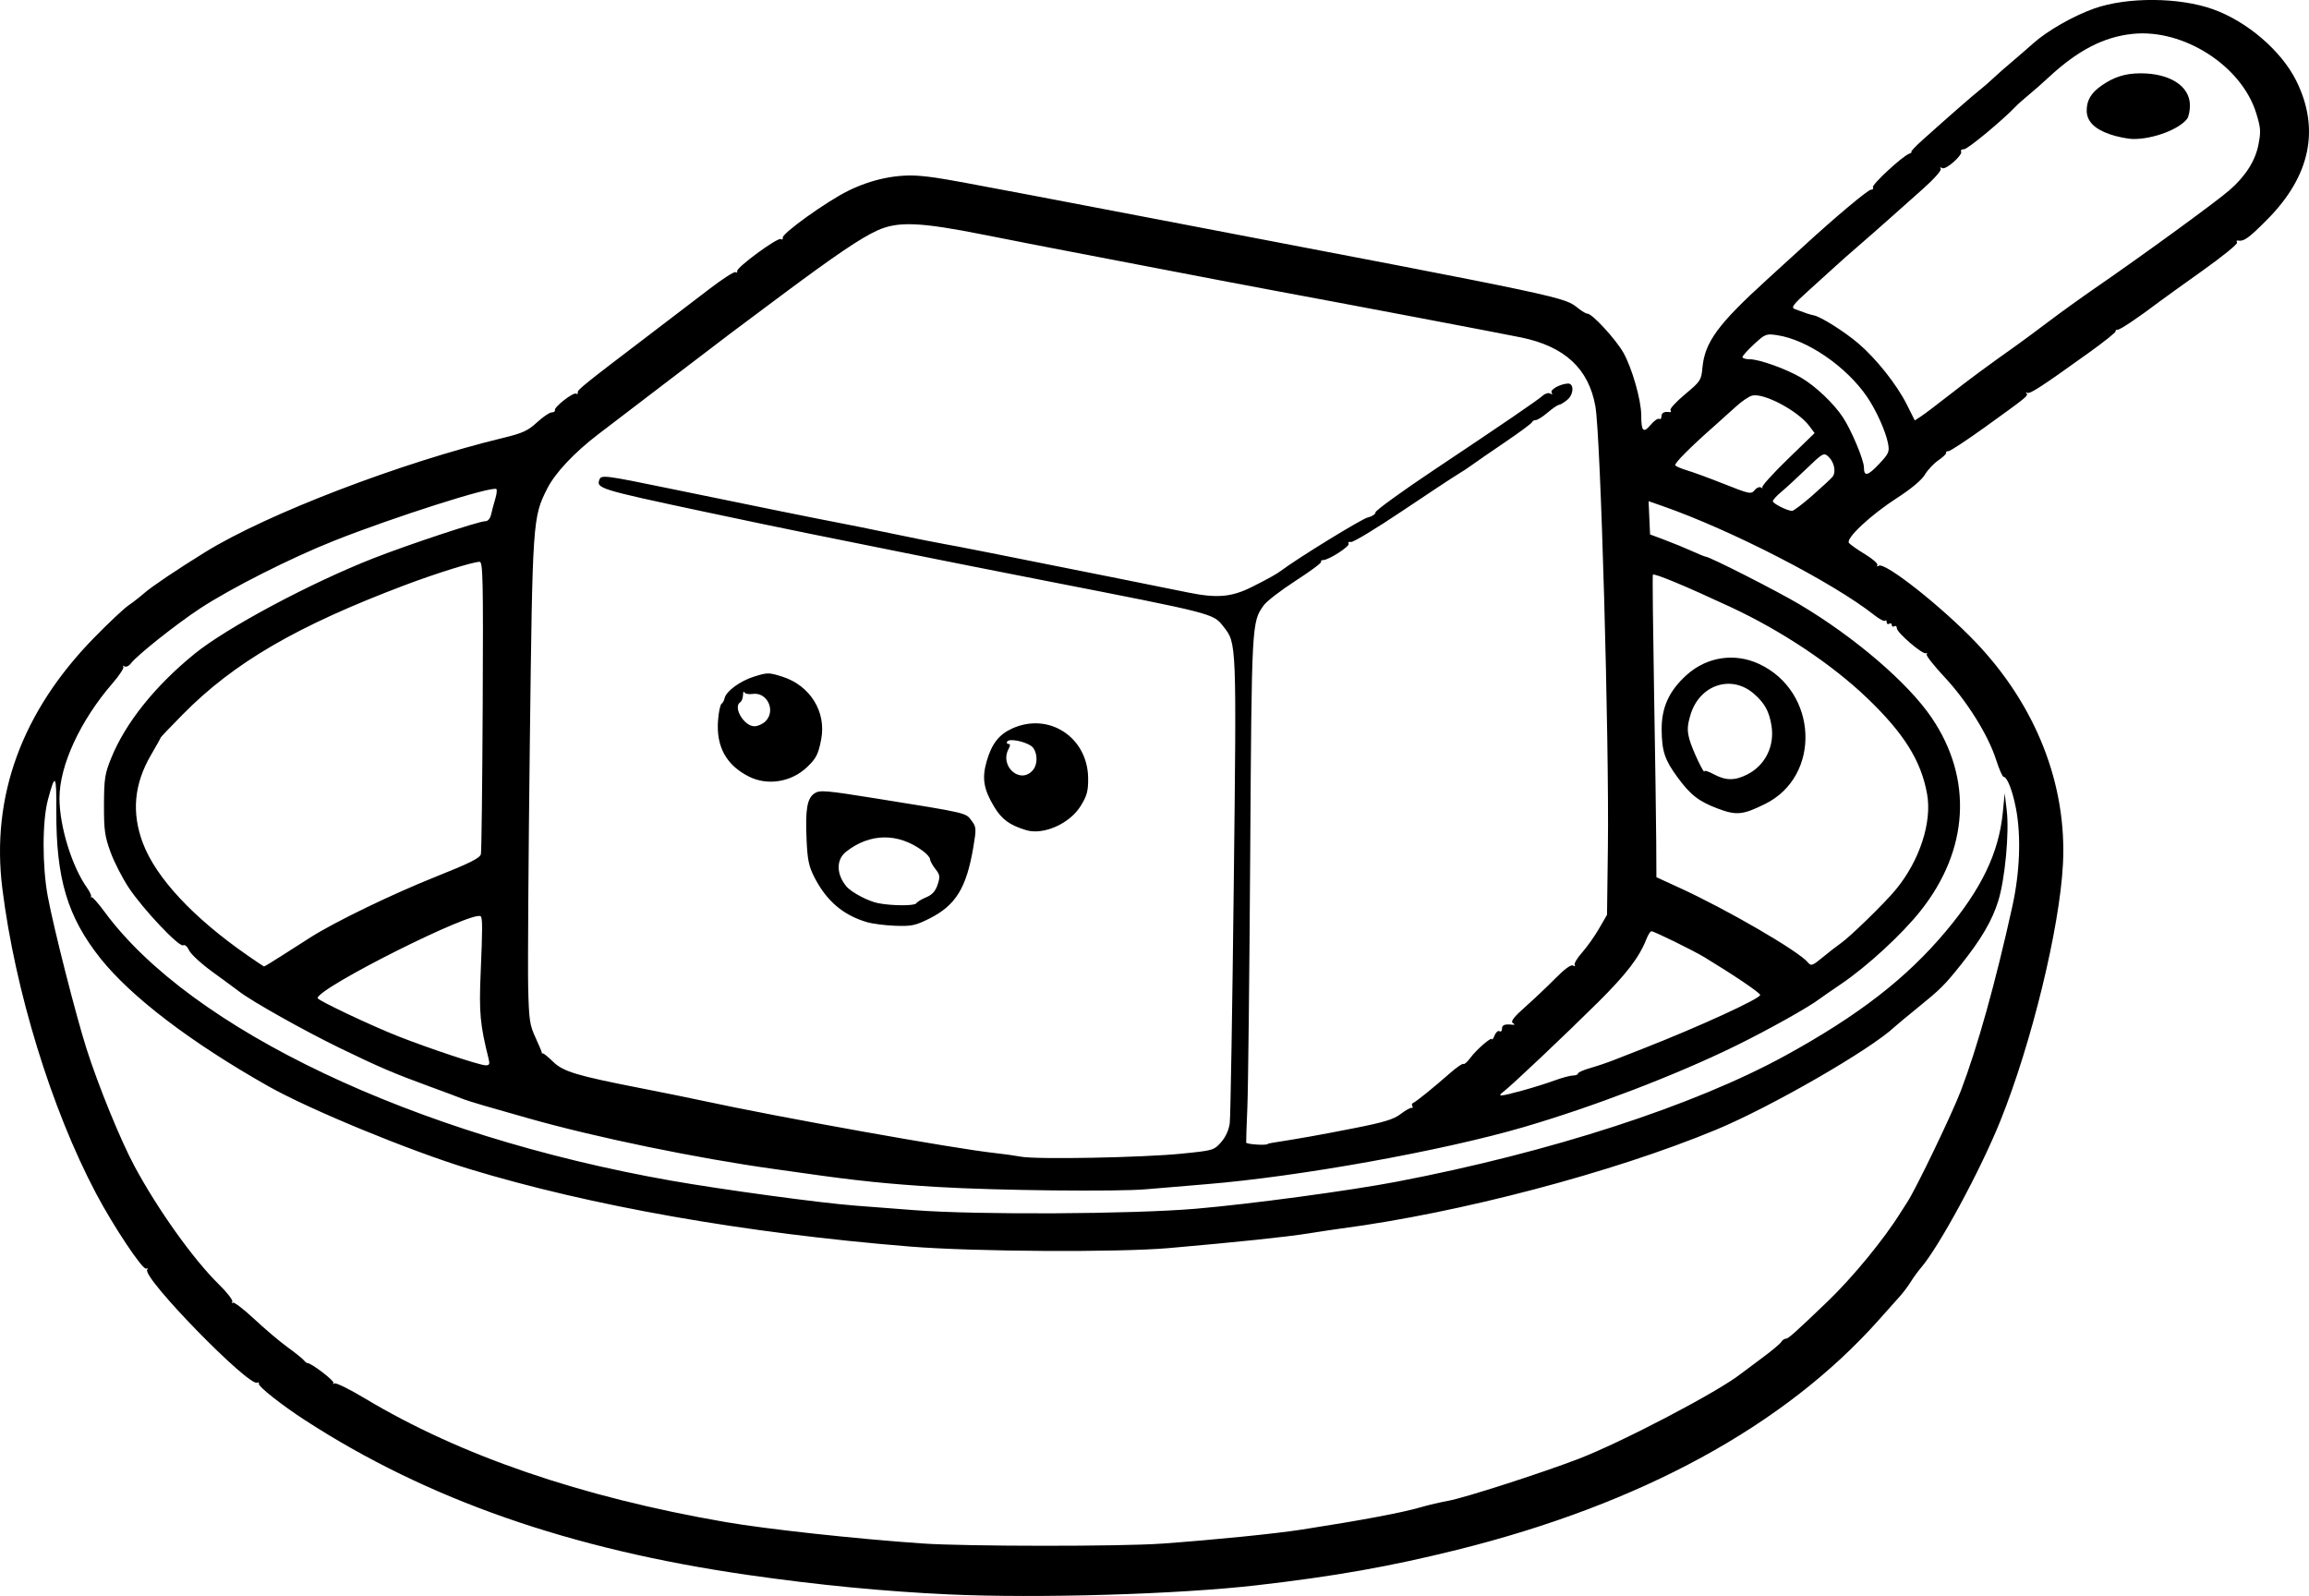 <?xml version="1.0" encoding="UTF-8" standalone="no"?>
<!-- Created with Inkscape (http://www.inkscape.org/) -->

<svg
   width="241.397mm"
   height="166.853mm"
   viewBox="0 0 241.397 166.853"
   version="1.1"
   id="svg5"
   xml:space="preserve"
   xmlns="http://www.w3.org/2000/svg"
   xmlns:svg="http://www.w3.org/2000/svg"><defs
     id="defs2" /><g
     id="layer1"
     transform="translate(33.06,-55.31)"><path
       style="fill:#000000;stroke-width:0.265"
       d="m 66.16,221.999 c -6.801,-0.314 -13.709,-0.983 -21.034,-2.037 -18.602,-2.677 -33.523,-7.891 -46.302,-16.181 -2.406,-1.561 -4.9,-3.526 -4.822,-3.8 0.04,-0.142 -0.029,-0.195 -0.153,-0.119 -0.833,0.515 -12.04,-10.968 -11.522,-11.806 0.096,-0.155 0.053,-0.207 -0.095,-0.116 -0.343,0.212 -3.413,-4.386 -5.255,-7.87 -4.66,-8.812 -8.461,-21.182 -9.793,-31.875 -1.201,-9.637 2.044,-18.497 9.602,-26.222 1.495,-1.528 3.106,-3.043 3.581,-3.368 0.474,-0.324 1.219,-0.905 1.656,-1.289 0.754,-0.665 3.464,-2.489 6.35,-4.273 6.488,-4.012 20.441,-9.361 31.212,-11.965 1.987,-0.48 2.555,-0.742 3.5,-1.613 0.62,-0.572 1.309,-1.04 1.531,-1.04 0.222,0 0.373,-0.106 0.337,-0.235 -0.093,-0.332 1.931,-1.905 2.221,-1.726 0.132,0.082 0.207,0.03 0.167,-0.114 -0.072,-0.26 0.574,-0.781 7.627,-6.146 2.022,-1.538 4.791,-3.651 6.152,-4.695 1.361,-1.044 2.585,-1.83 2.719,-1.747 0.134,0.083 0.211,0.034 0.171,-0.108 -0.104,-0.369 4.234,-3.553 4.562,-3.35 0.15,0.093 0.24,0.03 0.2,-0.14 -0.102,-0.432 4.572,-3.783 6.834,-4.901 2.501,-1.235 5.197,-1.785 7.62,-1.555 2.031,0.193 2.106,0.207 25.029,4.59 43.348,8.289 42.146,8.033 43.742,9.289 0.362,0.285 0.773,0.518 0.912,0.518 0.494,0 2.933,2.647 3.743,4.064 0.9,1.574 1.873,4.971 1.873,6.54 0,1.694 0.22,1.926 0.975,1.028 0.363,-0.432 0.769,-0.718 0.901,-0.637 0.132,0.082 0.24,-0.037 0.24,-0.264 0,-0.377 0.317,-0.535 0.88,-0.437 0.12,0.021 0.148,-0.076 0.062,-0.214 -0.086,-0.139 0.603,-0.886 1.531,-1.66 1.599,-1.335 1.693,-1.477 1.807,-2.745 0.243,-2.691 1.606,-4.555 6.77,-9.256 1.708,-1.555 3.462,-3.155 3.899,-3.556 3.127,-2.874 6.648,-5.826 6.948,-5.826 0.197,0 0.291,-0.11 0.208,-0.245 -0.158,-0.256 3.007,-3.195 3.777,-3.507 0.244,-0.099 0.353,-0.188 0.242,-0.198 -0.111,-0.01 0.43,-0.584 1.202,-1.275 2.925,-2.62 5.182,-4.592 5.902,-5.159 0.41,-0.323 1.06,-0.887 1.445,-1.253 0.384,-0.366 1.264,-1.142 1.956,-1.724 0.691,-0.582 1.692,-1.449 2.224,-1.927 1.474,-1.323 4.205,-2.884 6.4,-3.657 3.46,-1.218 8.89,-1.18 12.426,0.088 3.555,1.275 7.117,4.332 8.672,7.444 2.516,5.034 1.496,9.974 -2.996,14.506 -1.984,2.002 -2.455,2.338 -3.116,2.223 -0.12,-0.021 -0.148,0.076 -0.062,0.215 0.086,0.139 -1.542,1.461 -3.618,2.938 -2.076,1.477 -4.072,2.912 -4.436,3.188 -2.151,1.634 -4.143,2.977 -4.42,2.98 -0.175,0.002 -0.274,0.075 -0.219,0.164 0.055,0.089 -1.224,1.111 -2.842,2.271 -4.978,3.571 -6.128,4.318 -6.406,4.161 -0.147,-0.083 -0.183,-0.057 -0.078,0.058 0.221,0.245 0.103,0.34 -4.409,3.585 -1.884,1.355 -3.576,2.464 -3.759,2.464 -0.183,0 -0.287,0.073 -0.232,0.163 0.055,0.09 -0.303,0.439 -0.795,0.777 -0.493,0.338 -1.135,1.019 -1.426,1.513 -0.328,0.555 -1.419,1.472 -2.854,2.397 -2.829,1.823 -5.462,4.286 -5.078,4.748 0.145,0.174 0.906,0.707 1.693,1.184 0.787,0.477 1.358,0.983 1.271,1.125 -0.089,0.145 -0.023,0.173 0.152,0.066 0.654,-0.404 6.623,4.312 10.155,8.024 6.286,6.606 9.526,14.859 9.097,23.175 -0.346,6.697 -3.289,18.762 -6.551,26.855 -2.08,5.16 -6.382,13.117 -8.297,15.346 -0.313,0.364 -0.789,1.019 -1.059,1.455 -0.27,0.437 -0.756,1.091 -1.082,1.455 -0.325,0.364 -1.346,1.509 -2.27,2.546 -9.86,11.068 -24.86,19.243 -44.084,24.027 -7.002,1.742 -12.806,2.769 -20.962,3.707 -8.197,0.943 -22.905,1.379 -32.147,0.953 z m 22.216,-5.308 c 5.618,-0.408 11.886,-1.038 14.693,-1.475 6.446,-1.004 10.5,-1.769 12.524,-2.363 0.704,-0.206 1.96,-0.499 2.791,-0.649 1.674,-0.304 9.609,-2.857 13.524,-4.352 4.528,-1.729 14.752,-7.087 17.066,-8.944 0.146,-0.117 1.098,-0.827 2.117,-1.579 1.019,-0.752 1.947,-1.523 2.064,-1.715 0.116,-0.192 0.333,-0.349 0.482,-0.349 0.262,0 0.927,-0.592 4.358,-3.88 2.627,-2.517 5.94,-6.553 7.649,-9.316 0.146,-0.235 0.464,-0.732 0.707,-1.103 0.905,-1.379 4.667,-9.203 5.593,-11.631 1.733,-4.542 3.629,-11.337 5.382,-19.282 0.786,-3.562 0.926,-7.359 0.376,-10.219 -0.36,-1.876 -0.922,-3.307 -1.297,-3.307 -0.113,0 -0.467,-0.811 -0.786,-1.803 -0.834,-2.59 -3.04,-6.121 -5.4,-8.643 -1.124,-1.201 -1.958,-2.269 -1.854,-2.373 0.104,-0.104 0.068,-0.15 -0.08,-0.101 -0.379,0.124 -3.038,-2.164 -3.038,-2.615 0,-0.204 -0.119,-0.297 -0.265,-0.208 -0.146,0.09 -0.265,0.03 -0.265,-0.132 0,-0.163 -0.119,-0.222 -0.265,-0.132 -0.146,0.09 -0.265,0.018 -0.265,-0.161 0,-0.178 -0.076,-0.248 -0.169,-0.155 -0.093,0.093 -0.599,-0.17 -1.124,-0.586 -4.34,-3.431 -15.009,-8.921 -22.2,-11.423 l -1.401,-0.488 0.078,1.738 0.078,1.738 1.587,0.596 c 0.873,0.328 2.147,0.851 2.83,1.162 0.683,0.311 1.311,0.566 1.394,0.566 0.401,0 7.46,3.588 9.823,4.993 5.776,3.433 11.34,8.208 13.807,11.849 4.328,6.387 3.895,13.83 -1.177,20.204 -1.946,2.447 -5.536,5.754 -8.242,7.594 -1.117,0.76 -2.15,1.474 -2.295,1.588 -1.053,0.824 -5.423,3.267 -8.804,4.923 -6.215,3.043 -14.878,6.364 -22.152,8.49 -8.492,2.483 -23.493,5.179 -33.205,5.968 -1.965,0.16 -4.763,0.395 -6.218,0.523 -3.104,0.272 -15.576,0.137 -21.828,-0.237 -5.167,-0.309 -8.514,-0.654 -14.023,-1.446 -0.509,-0.073 -1.879,-0.265 -3.043,-0.427 -8.143,-1.131 -18.76,-3.323 -25.797,-5.328 -1.528,-0.435 -3.57,-1.017 -4.537,-1.294 -0.968,-0.276 -2.039,-0.619 -2.381,-0.761 -0.342,-0.142 -1.813,-0.693 -3.268,-1.224 -3.799,-1.386 -5.357,-2.053 -9.525,-4.079 -3.642,-1.77 -9.092,-4.831 -10.431,-5.859 -0.375,-0.288 -1.638,-1.216 -2.806,-2.064 -1.168,-0.847 -2.27,-1.861 -2.449,-2.252 -0.184,-0.405 -0.449,-0.634 -0.614,-0.532 -0.402,0.248 -4.182,-3.746 -5.687,-6.009 -0.677,-1.019 -1.541,-2.707 -1.92,-3.751 -0.596,-1.643 -0.687,-2.309 -0.678,-4.941 0.01,-2.721 0.091,-3.238 0.766,-4.895 1.493,-3.665 4.563,-7.503 8.692,-10.866 3.355,-2.733 12.18,-7.445 18.765,-10.019 3.663,-1.432 10.974,-3.854 11.634,-3.854 0.287,0 0.521,-0.274 0.622,-0.728 0.089,-0.4 0.281,-1.123 0.428,-1.605 0.147,-0.483 0.201,-0.944 0.12,-1.024 -0.374,-0.374 -10.691,2.909 -16.972,5.401 -4.51,1.789 -10.807,4.971 -14.023,7.086 -2.489,1.637 -6.629,4.928 -7.228,5.748 -0.192,0.262 -0.49,0.396 -0.661,0.298 -0.172,-0.099 -0.226,-0.084 -0.121,0.033 0.106,0.117 -0.399,0.894 -1.121,1.728 -3.386,3.909 -5.554,8.6 -5.554,12.02 0,2.932 1.297,7.143 2.889,9.378 0.294,0.414 0.479,0.828 0.411,0.921 -0.069,0.093 -0.051,0.115 0.039,0.049 0.09,-0.066 0.705,0.619 1.368,1.521 9.024,12.289 32.382,23.379 59.19,28.105 5.393,0.951 15.686,2.348 19.315,2.622 1.019,0.077 3.817,0.291 6.218,0.476 6.511,0.501 22.687,0.417 29.369,-0.152 5.684,-0.484 16.08,-1.884 21.034,-2.832 16.051,-3.072 31.069,-7.948 40.614,-13.187 7.656,-4.203 12.658,-8.079 16.788,-13.01 3.724,-4.446 5.516,-8.187 5.931,-12.377 l 0.2,-2.026 0.215,1.805 c 0.274,2.305 -0.183,7.174 -0.886,9.44 -0.639,2.058 -1.775,4.002 -3.881,6.642 -1.762,2.208 -2.144,2.586 -4.741,4.69 -1.019,0.825 -2.01,1.649 -2.202,1.831 -2.512,2.376 -12.952,8.391 -18.7,10.774 -10.799,4.477 -26.787,8.688 -39.158,10.314 -0.582,0.076 -2.13,0.309 -3.44,0.517 -2.349,0.372 -7.312,0.894 -14.552,1.53 -5.365,0.471 -20.463,0.382 -27.12,-0.159 -17.245,-1.402 -33.385,-4.245 -46.094,-8.12 -6.189,-1.887 -16.647,-6.195 -20.97,-8.638 -8.088,-4.57 -14.352,-9.341 -17.557,-13.371 -3.442,-4.329 -4.644,-8.345 -4.608,-15.395 0.02,-3.873 -0.112,-4.053 -0.877,-1.198 -0.603,2.252 -0.606,6.996 -0.005,10.186 0.631,3.353 2.939,12.415 4.043,15.875 1.235,3.873 3.55,9.541 4.994,12.233 2.426,4.522 6.16,9.759 8.807,12.352 0.879,0.862 1.526,1.695 1.437,1.852 -0.089,0.157 -0.067,0.199 0.049,0.095 0.116,-0.105 1.117,0.657 2.225,1.692 1.108,1.036 2.669,2.358 3.469,2.938 0.8,0.58 1.574,1.2 1.72,1.377 0.146,0.177 0.324,0.316 0.397,0.31 0.37,-0.033 2.88,1.889 2.711,2.075 -0.108,0.12 -0.063,0.141 0.1,0.048 0.164,-0.093 1.592,0.608 3.175,1.558 9.958,5.98 22.641,10.331 37.701,12.933 4.326,0.747 13.633,1.76 20.607,2.242 4.546,0.314 20.751,0.324 24.994,0.016 z m 2.077,-40.77 c 3.324,-0.33 3.406,-0.354 4.149,-1.201 0.483,-0.551 0.811,-1.276 0.904,-1.999 0.08,-0.625 0.268,-11.796 0.418,-24.825 0.294,-25.62 0.306,-25.319 -1.079,-27.08 -1.086,-1.38 -0.811,-1.31 -18.63,-4.795 -4.948,-0.968 -11.615,-2.29 -14.817,-2.938 -3.201,-0.648 -7.607,-1.537 -9.79,-1.973 -2.183,-0.437 -7.303,-1.505 -11.377,-2.374 -10.595,-2.258 -10.973,-2.376 -10.625,-3.283 0.197,-0.512 0.551,-0.467 7.45,0.954 8.945,1.842 15.568,3.184 17.462,3.539 1.019,0.191 3.638,0.721 5.821,1.177 2.183,0.457 4.564,0.932 5.292,1.056 1.221,0.209 5.387,1.033 18.124,3.584 2.692,0.539 6.026,1.211 7.408,1.492 3.019,0.615 4.54,0.481 6.665,-0.586 1.643,-0.825 2.548,-1.326 2.978,-1.65 1.772,-1.335 8.497,-5.47 9.119,-5.606 0.449,-0.099 0.816,-0.34 0.816,-0.536 0,-0.196 2.768,-2.204 6.152,-4.461 7.351,-4.905 10.756,-7.232 11.36,-7.763 0.245,-0.216 0.591,-0.303 0.768,-0.194 0.206,0.127 0.254,0.088 0.133,-0.107 -0.188,-0.304 0.879,-0.899 1.695,-0.944 0.667,-0.037 0.635,1.129 -0.047,1.697 -0.338,0.282 -0.734,0.521 -0.879,0.532 -0.146,0.011 -0.677,0.372 -1.181,0.803 -0.504,0.431 -1.059,0.783 -1.235,0.783 -0.175,0 -0.358,0.105 -0.407,0.234 -0.049,0.128 -1.338,1.08 -2.866,2.116 -1.528,1.035 -3.057,2.091 -3.399,2.346 -0.341,0.255 -1.02,0.702 -1.509,0.993 -0.489,0.291 -3.104,2.017 -5.811,3.836 -2.708,1.819 -5.106,3.27 -5.331,3.223 -0.224,-0.046 -0.336,0.032 -0.249,0.173 0.165,0.267 -2.085,1.719 -2.664,1.719 -0.181,0 -0.277,0.083 -0.214,0.185 0.063,0.102 -1.137,0.993 -2.668,1.98 -1.53,0.987 -3.03,2.142 -3.333,2.568 -1.255,1.763 -1.256,1.779 -1.413,26.084 -0.081,12.616 -0.215,24.485 -0.296,26.377 -0.082,1.892 -0.137,3.557 -0.123,3.701 0.019,0.197 2.271,0.329 2.271,0.134 0,-0.021 0.298,-0.084 0.661,-0.14 2.53,-0.39 4.883,-0.811 8.33,-1.49 3.15,-0.621 4.156,-0.927 4.895,-1.492 0.512,-0.391 1.028,-0.678 1.148,-0.639 0.12,0.04 0.149,-0.04 0.065,-0.177 -0.085,-0.137 -0.048,-0.288 0.082,-0.337 0.29,-0.11 2.087,-1.561 3.817,-3.082 0.714,-0.628 1.363,-1.076 1.443,-0.996 0.08,0.08 0.395,-0.193 0.7,-0.606 0.67,-0.908 2.268,-2.287 2.291,-1.977 0.009,0.122 0.127,-0.054 0.262,-0.39 0.135,-0.337 0.366,-0.538 0.512,-0.447 0.147,0.091 0.267,-0.021 0.267,-0.248 0,-0.405 0.272,-0.517 1.058,-0.433 0.299,0.032 0.315,-0.013 0.065,-0.184 -0.238,-0.162 0.129,-0.635 1.293,-1.665 0.894,-0.791 2.314,-2.136 3.156,-2.988 0.978,-0.99 1.648,-1.477 1.857,-1.348 0.187,0.115 0.259,0.092 0.168,-0.054 -0.087,-0.141 0.26,-0.725 0.77,-1.298 0.511,-0.573 1.307,-1.697 1.771,-2.497 l 0.842,-1.455 0.09,-7.011 c 0.146,-11.311 -0.753,-43.056 -1.307,-46.155 -0.703,-3.934 -3.205,-6.253 -7.759,-7.193 -2.005,-0.414 -18.77,-3.596 -25.553,-4.85 -2.256,-0.417 -7.554,-1.426 -11.774,-2.241 -4.22,-0.815 -8.923,-1.718 -10.451,-2.007 -1.528,-0.288 -5.278,-1.021 -8.334,-1.629 -6.794,-1.351 -9.07,-1.439 -11.245,-0.439 -1.702,0.783 -4.364,2.583 -9.743,6.587 -5.552,4.133 -5.428,4.039 -11.821,8.923 -3.201,2.446 -6.595,5.036 -7.541,5.757 -2.522,1.921 -4.532,4.058 -5.359,5.699 -1.519,3.011 -1.536,3.263 -1.821,26.7 -0.144,11.86 -0.221,23.29 -0.172,25.4 0.082,3.481 0.155,3.976 0.786,5.338 0.383,0.826 0.677,1.54 0.654,1.587 -0.023,0.048 0.01,0.054 0.073,0.015 0.064,-0.039 0.543,0.346 1.065,0.856 1.084,1.058 2.434,1.467 9.235,2.797 2.275,0.445 5.208,1.041 6.518,1.324 7.945,1.719 26.287,5.001 30.427,5.444 0.873,0.093 2.123,0.268 2.778,0.388 1.645,0.301 12.631,0.094 16.752,-0.315 z m -32.88,-24.205 c -2.476,-0.731 -4.212,-2.208 -5.472,-4.654 -0.605,-1.174 -0.743,-1.83 -0.837,-3.98 -0.14,-3.189 0.057,-4.323 0.84,-4.836 0.544,-0.357 1.16,-0.305 6.404,0.536 9.6,1.539 9.388,1.49 9.996,2.31 0.51,0.689 0.521,0.837 0.195,2.778 -0.717,4.269 -1.84,6.092 -4.604,7.476 -1.446,0.724 -1.861,0.812 -3.553,0.75 -1.054,-0.038 -2.389,-0.209 -2.967,-0.38 z m 5.151,-1.963 c 0.091,-0.148 0.561,-0.434 1.045,-0.636 0.632,-0.264 0.967,-0.635 1.193,-1.318 0.278,-0.841 0.25,-1.031 -0.236,-1.649 -0.302,-0.384 -0.549,-0.838 -0.549,-1.01 0,-0.171 -0.341,-0.564 -0.758,-0.872 -2.584,-1.91 -5.527,-1.879 -8.024,0.085 -1.049,0.825 -1.035,2.345 0.034,3.627 0.517,0.62 2.275,1.548 3.32,1.753 1.431,0.281 3.806,0.292 3.975,0.019 z m 11.491,-7.656 c -1.73,-0.523 -2.552,-1.128 -3.354,-2.466 -1.097,-1.83 -1.28,-2.976 -0.762,-4.76 0.525,-1.808 1.281,-2.775 2.655,-3.399 3.845,-1.746 7.914,0.921 7.946,5.208 0.01,1.338 -0.122,1.824 -0.782,2.892 -1.148,1.857 -3.895,3.072 -5.704,2.525 z m 0.743,-6.315 c 0.558,-0.698 0.411,-2.103 -0.265,-2.523 -0.791,-0.493 -2.255,-0.747 -2.453,-0.427 -0.087,0.141 -0.028,0.256 0.131,0.256 0.204,0 0.209,0.151 0.016,0.512 -0.992,1.854 1.286,3.788 2.57,2.182 z m -29.69,0.731 c -2.382,-1.188 -3.46,-3.121 -3.263,-5.849 0.063,-0.873 0.226,-1.667 0.361,-1.764 0.135,-0.098 0.28,-0.356 0.322,-0.574 0.139,-0.732 1.598,-1.81 3.083,-2.278 1.404,-0.442 1.541,-0.442 2.947,8e-4 2.905,0.916 4.621,3.665 4.077,6.533 -0.3,1.585 -0.517,2.011 -1.494,2.94 -1.626,1.546 -4.104,1.953 -6.032,0.991 z m 1.71,-5.806 c 1.1,-1.1 0.165,-3.072 -1.35,-2.85 -0.414,0.061 -0.807,-0.017 -0.871,-0.173 -0.065,-0.156 -0.127,-0.023 -0.139,0.296 -0.011,0.319 -0.14,0.653 -0.285,0.743 -0.798,0.493 0.387,2.514 1.474,2.514 0.353,0 0.88,-0.238 1.171,-0.529 z m 79.116,38.616 c 1.088,-0.298 2.609,-0.774 3.378,-1.058 0.769,-0.284 1.633,-0.516 1.918,-0.516 0.286,0 0.519,-0.093 0.519,-0.207 0,-0.114 0.566,-0.368 1.257,-0.565 0.691,-0.197 1.793,-0.568 2.447,-0.825 0.655,-0.257 2.024,-0.793 3.043,-1.191 5.851,-2.289 12.303,-5.244 12.303,-5.633 0,-0.216 -2.724,-2.06 -5.8,-3.928 -1.178,-0.715 -5.291,-2.733 -5.57,-2.733 -0.114,0 -0.358,0.387 -0.542,0.86 -0.728,1.864 -2.086,3.634 -5.022,6.548 -3.422,3.397 -9.107,8.771 -9.92,9.378 -0.714,0.533 -0.343,0.509 1.99,-0.13 z M 18.025,166.01 c -0.892,-3.553 -1.011,-4.841 -0.834,-8.977 0.2,-4.664 0.201,-5.729 0.006,-5.924 -0.709,-0.709 -17.051,7.485 -17.051,8.55 0,0.229 5.632,2.894 8.467,4.006 3.277,1.286 8.465,3.008 9.091,3.018 0.397,0.006 0.459,-0.123 0.321,-0.672 z M -3.61,155.229 c 0.975,-0.628 2.367,-1.517 3.095,-1.975 2.593,-1.634 8.538,-4.505 13.042,-6.299 3.544,-1.412 4.601,-1.942 4.69,-2.355 0.064,-0.293 0.148,-7.289 0.188,-15.547 0.063,-13.205 0.024,-15.014 -0.325,-15.009 -0.718,0.012 -4.573,1.215 -7.805,2.436 -11.305,4.27 -17.868,8.089 -23.217,13.509 -1.273,1.29 -2.315,2.383 -2.315,2.428 0,0.045 -0.46,0.87 -1.022,1.832 -1.762,3.016 -2.04,6.017 -0.849,9.185 1.368,3.64 5.273,7.829 10.993,11.792 0.877,0.607 1.63,1.113 1.674,1.124 0.044,0.011 0.878,-0.494 1.852,-1.122 z M 159.345,153.956 c 0.951,-0.643 4.634,-4.231 5.804,-5.655 2.487,-3.027 3.795,-7.039 3.259,-9.995 -0.628,-3.463 -2.408,-6.315 -6.235,-9.989 -3.672,-3.526 -8.978,-7.066 -14.309,-9.547 -4.8,-2.234 -7.975,-3.553 -8.124,-3.376 -0.046,0.054 0.011,5.516 0.125,12.137 0.114,6.621 0.216,13.714 0.227,15.763 l 0.019,3.724 2.447,1.122 c 4.99,2.288 12.428,6.612 13.393,7.787 0.331,0.403 0.468,0.353 1.587,-0.569 0.674,-0.555 1.487,-1.186 1.806,-1.402 z m -12.807,-14.109 c -1.985,-0.744 -2.863,-1.425 -4.211,-3.263 -1.346,-1.836 -1.642,-2.719 -1.667,-4.966 -0.025,-2.34 0.772,-4.09 2.619,-5.751 2.109,-1.896 5.012,-2.335 7.568,-1.144 6.157,2.867 6.538,11.711 0.63,14.635 -2.327,1.151 -2.997,1.218 -4.94,0.489 z m 3.084,-3.577 c 1.882,-0.96 2.872,-2.98 2.515,-5.13 -0.245,-1.478 -0.709,-2.316 -1.82,-3.291 -2.368,-2.079 -5.731,-0.948 -6.658,2.24 -0.325,1.117 -0.343,1.598 -0.095,2.518 0.282,1.046 1.575,3.775 1.575,3.323 0,-0.108 0.445,0.042 0.988,0.333 1.246,0.668 2.197,0.67 3.495,0.008 z m 6.772,-29.139 c 1.013,-0.888 1.974,-1.781 2.136,-1.985 0.391,-0.492 0.166,-1.553 -0.448,-2.108 -0.472,-0.427 -0.578,-0.368 -2.287,1.279 -0.986,0.95 -2.179,2.048 -2.652,2.44 -0.473,0.392 -0.86,0.821 -0.86,0.954 0,0.235 1.449,0.971 1.995,1.014 0.151,0.012 1.104,-0.705 2.117,-1.593 z m -5.966,-0.631 c 0.18,-0.217 0.462,-0.317 0.628,-0.222 0.165,0.095 0.222,0.084 0.127,-0.023 -0.096,-0.107 1.095,-1.426 2.646,-2.931 l 2.82,-2.737 -0.548,-0.736 c -1.183,-1.589 -4.771,-3.496 -5.989,-3.183 -0.334,0.086 -1.096,0.606 -1.694,1.156 -0.598,0.55 -1.629,1.476 -2.29,2.058 -2.476,2.179 -4.167,3.88 -4.048,4.073 0.068,0.11 0.635,0.352 1.261,0.539 0.626,0.187 2.269,0.788 3.651,1.337 2.95,1.17 3.012,1.182 3.437,0.669 z m 13.902,-4.813 c -0.239,-1.272 -1.25,-3.516 -2.221,-4.927 -2.169,-3.152 -6.241,-5.938 -9.362,-6.407 -1.16,-0.174 -1.264,-0.134 -2.425,0.937 -0.667,0.615 -1.214,1.223 -1.214,1.35 0,0.127 0.352,0.231 0.782,0.231 0.978,0 3.804,1.013 5.335,1.913 1.53,0.899 3.423,2.696 4.396,4.172 0.882,1.339 2.187,4.456 2.187,5.227 0,0.971 0.398,0.887 1.545,-0.326 1.051,-1.112 1.139,-1.308 0.977,-2.169 z m 6.385,-5.068 c 2.043,-1.606 3.955,-3.019 7.038,-5.203 0.616,-0.436 2.132,-1.558 3.369,-2.494 1.237,-0.935 3.386,-2.483 4.775,-3.44 5.143,-3.542 12.779,-9.106 14.15,-10.31 1.662,-1.459 2.67,-3.045 2.999,-4.715 0.274,-1.394 0.247,-1.781 -0.229,-3.323 -1.525,-4.938 -7.587,-8.83 -12.903,-8.285 -3.03,0.31 -5.753,1.718 -8.793,4.545 -0.655,0.609 -1.607,1.448 -2.117,1.864 -0.509,0.416 -1.105,0.945 -1.323,1.176 -1.36,1.437 -5.029,4.475 -5.404,4.475 -0.247,0 -0.386,0.1 -0.311,0.223 0.223,0.361 -1.605,1.98 -1.976,1.751 -0.203,-0.125 -0.261,-0.094 -0.153,0.082 0.098,0.158 -0.728,1.086 -1.861,2.091 -1.12,0.994 -2.702,2.402 -3.516,3.13 -0.814,0.728 -2.238,1.978 -3.165,2.778 -0.927,0.8 -2.005,1.753 -2.397,2.117 -0.392,0.364 -1.636,1.491 -2.765,2.505 -1.721,1.546 -1.974,1.873 -1.564,2.028 1.198,0.454 1.575,0.579 1.99,0.661 0.756,0.15 3.193,1.685 4.666,2.939 1.864,1.587 4.024,4.307 5.06,6.374 l 0.84,1.675 0.671,-0.44 c 0.369,-0.242 1.681,-1.234 2.916,-2.204 z m 16.777,-27.28 c -1.588,-0.548 -2.386,-1.365 -2.395,-2.451 -0.009,-1.076 0.447,-1.856 1.531,-2.617 1.314,-0.923 2.507,-1.298 4.125,-1.296 3.045,0.003 5.111,1.336 5.135,3.314 0.007,0.578 -0.127,1.231 -0.299,1.451 -0.859,1.104 -3.547,2.112 -5.603,2.101 -0.582,-0.003 -1.704,-0.228 -2.494,-0.501 z"
       id="path749" /></g></svg>
